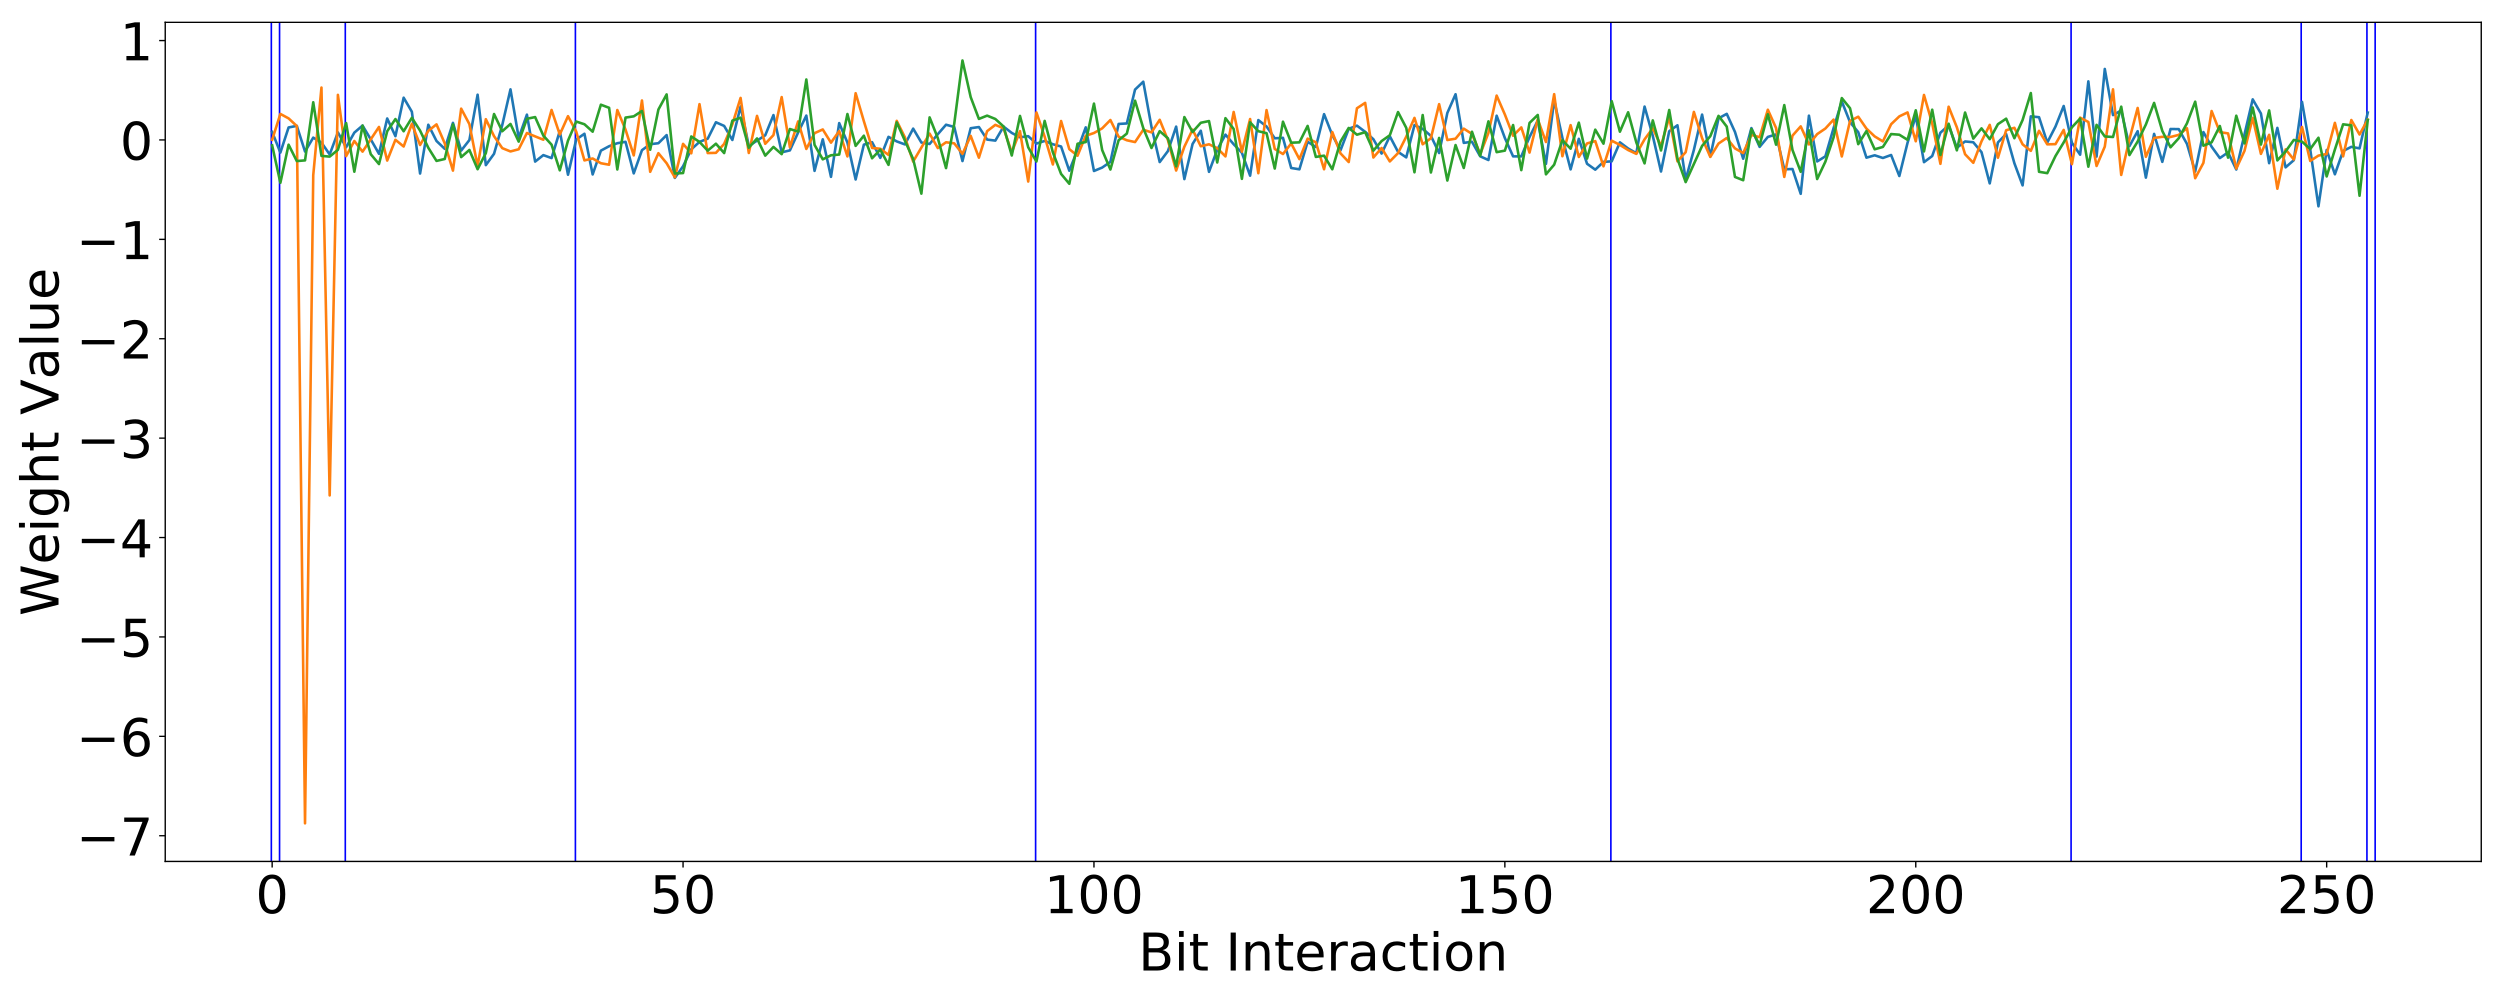 <?xml version="1.0" encoding="utf-8" standalone="no"?>
<!DOCTYPE svg PUBLIC "-//W3C//DTD SVG 1.1//EN"
  "http://www.w3.org/Graphics/SVG/1.1/DTD/svg11.dtd">
<!-- Created with matplotlib (https://matplotlib.org/) -->
<svg height="576pt" version="1.1" viewBox="0 0 1440 576" width="1440pt" xmlns="http://www.w3.org/2000/svg" xmlns:xlink="http://www.w3.org/1999/xlink">
 <defs>
  <style type="text/css">
*{stroke-linecap:butt;stroke-linejoin:round;white-space:pre;}
  </style>
 </defs>
 <g id="figure_1">
  <g id="patch_1">
   <path d="M 0 576 
L 1440 576 
L 1440 0 
L 0 0 
z
" style="fill:#ffffff;"/>
  </g>
  <g id="axes_1">
   <g id="patch_2">
    <path d="M 95.175 496.2 
L 1429.2 496.2 
L 1429.2 12.864 
L 95.175 12.864 
z
" style="fill:#ffffff;"/>
   </g>
   <g id="patch_3">
    <path clip-path="url(#p43e3e1ae05)" d="M 155.812 496.2 
L 155.812 12.864 
L 156.759 12.864 
L 156.759 496.2 
z
" style="fill:#0000ff;"/>
   </g>
   <g id="patch_4">
    <path clip-path="url(#p43e3e1ae05)" d="M 160.546 496.2 
L 160.546 12.864 
L 161.493 12.864 
L 161.493 496.2 
z
" style="fill:#0000ff;"/>
   </g>
   <g id="patch_5">
    <path clip-path="url(#p43e3e1ae05)" d="M 198.415 496.2 
L 198.415 12.864 
L 199.362 12.864 
L 199.362 496.2 
z
" style="fill:#0000ff;"/>
   </g>
   <g id="patch_6">
    <path clip-path="url(#p43e3e1ae05)" d="M 330.956 496.2 
L 330.956 12.864 
L 331.903 12.864 
L 331.903 496.2 
z
" style="fill:#0000ff;"/>
   </g>
   <g id="patch_7">
    <path clip-path="url(#p43e3e1ae05)" d="M 596.038 496.2 
L 596.038 12.864 
L 596.985 12.864 
L 596.985 496.2 
z
" style="fill:#0000ff;"/>
   </g>
   <g id="patch_8">
    <path clip-path="url(#p43e3e1ae05)" d="M 927.39 496.2 
L 927.39 12.864 
L 928.337 12.864 
L 928.337 496.2 
z
" style="fill:#0000ff;"/>
   </g>
   <g id="patch_9">
    <path clip-path="url(#p43e3e1ae05)" d="M 1192.472 496.2 
L 1192.472 12.864 
L 1193.419 12.864 
L 1193.419 496.2 
z
" style="fill:#0000ff;"/>
   </g>
   <g id="patch_10">
    <path clip-path="url(#p43e3e1ae05)" d="M 1325.013 496.2 
L 1325.013 12.864 
L 1325.96 12.864 
L 1325.96 496.2 
z
" style="fill:#0000ff;"/>
   </g>
   <g id="patch_11">
    <path clip-path="url(#p43e3e1ae05)" d="M 1362.882 496.2 
L 1362.882 12.864 
L 1363.829 12.864 
L 1363.829 496.2 
z
" style="fill:#0000ff;"/>
   </g>
   <g id="patch_12">
    <path clip-path="url(#p43e3e1ae05)" d="M 1367.616 496.2 
L 1367.616 12.864 
L 1368.562 12.864 
L 1368.562 496.2 
z
" style="fill:#0000ff;"/>
   </g>
   <g id="matplotlib.axis_1">
    <g id="xtick_1">
     <g id="line2d_1">
      <defs>
       <path d="M 0 0 
L 0 3.5 
" id="m992735c35f" style="stroke:#000000;stroke-width:0.8;"/>
      </defs>
      <g>
       <use style="stroke:#000000;stroke-width:0.8;" x="156.759" xlink:href="#m992735c35f" y="496.2"/>
      </g>
     </g>
     <g id="text_1">
      <!-- 0 -->
      <defs>
       <path d="M 31.781 66.406 
Q 24.172 66.406 20.328 58.906 
Q 16.5 51.422 16.5 36.375 
Q 16.5 21.391 20.328 13.891 
Q 24.172 6.391 31.781 6.391 
Q 39.453 6.391 43.281 13.891 
Q 47.125 21.391 47.125 36.375 
Q 47.125 51.422 43.281 58.906 
Q 39.453 66.406 31.781 66.406 
z
M 31.781 74.219 
Q 44.047 74.219 50.516 64.516 
Q 56.984 54.828 56.984 36.375 
Q 56.984 17.969 50.516 8.266 
Q 44.047 -1.422 31.781 -1.422 
Q 19.531 -1.422 13.062 8.266 
Q 6.594 17.969 6.594 36.375 
Q 6.594 54.828 13.062 64.516 
Q 19.531 74.219 31.781 74.219 
z
" id="DejaVuSans-48"/>
      </defs>
      <g transform="translate(147.215 525.995)scale(0.3 -0.3)">
       <use xlink:href="#DejaVuSans-48"/>
      </g>
     </g>
    </g>
    <g id="xtick_2">
     <g id="line2d_2">
      <g>
       <use style="stroke:#000000;stroke-width:0.8;" x="393.44" xlink:href="#m992735c35f" y="496.2"/>
      </g>
     </g>
     <g id="text_2">
      <!-- 50 -->
      <defs>
       <path d="M 10.797 72.906 
L 49.516 72.906 
L 49.516 64.594 
L 19.828 64.594 
L 19.828 46.734 
Q 21.969 47.469 24.109 47.828 
Q 26.266 48.188 28.422 48.188 
Q 40.625 48.188 47.75 41.5 
Q 54.891 34.812 54.891 23.391 
Q 54.891 11.625 47.562 5.094 
Q 40.234 -1.422 26.906 -1.422 
Q 22.312 -1.422 17.547 -0.641 
Q 12.797 0.141 7.719 1.703 
L 7.719 11.625 
Q 12.109 9.234 16.797 8.062 
Q 21.484 6.891 26.703 6.891 
Q 35.156 6.891 40.078 11.328 
Q 45.016 15.766 45.016 23.391 
Q 45.016 31 40.078 35.438 
Q 35.156 39.891 26.703 39.891 
Q 22.75 39.891 18.812 39.016 
Q 14.891 38.141 10.797 36.281 
z
" id="DejaVuSans-53"/>
      </defs>
      <g transform="translate(374.352 525.995)scale(0.3 -0.3)">
       <use xlink:href="#DejaVuSans-53"/>
       <use x="63.623" xlink:href="#DejaVuSans-48"/>
      </g>
     </g>
    </g>
    <g id="xtick_3">
     <g id="line2d_3">
      <g>
       <use style="stroke:#000000;stroke-width:0.8;" x="630.12" xlink:href="#m992735c35f" y="496.2"/>
      </g>
     </g>
     <g id="text_3">
      <!-- 100 -->
      <defs>
       <path d="M 12.406 8.297 
L 28.516 8.297 
L 28.516 63.922 
L 10.984 60.406 
L 10.984 69.391 
L 28.422 72.906 
L 38.281 72.906 
L 38.281 8.297 
L 54.391 8.297 
L 54.391 0 
L 12.406 0 
z
" id="DejaVuSans-49"/>
      </defs>
      <g transform="translate(601.489 525.995)scale(0.3 -0.3)">
       <use xlink:href="#DejaVuSans-49"/>
       <use x="63.623" xlink:href="#DejaVuSans-48"/>
       <use x="127.246" xlink:href="#DejaVuSans-48"/>
      </g>
     </g>
    </g>
    <g id="xtick_4">
     <g id="line2d_4">
      <g>
       <use style="stroke:#000000;stroke-width:0.8;" x="866.8" xlink:href="#m992735c35f" y="496.2"/>
      </g>
     </g>
     <g id="text_4">
      <!-- 150 -->
      <g transform="translate(838.169 525.995)scale(0.3 -0.3)">
       <use xlink:href="#DejaVuSans-49"/>
       <use x="63.623" xlink:href="#DejaVuSans-53"/>
       <use x="127.246" xlink:href="#DejaVuSans-48"/>
      </g>
     </g>
    </g>
    <g id="xtick_5">
     <g id="line2d_5">
      <g>
       <use style="stroke:#000000;stroke-width:0.8;" x="1103.481" xlink:href="#m992735c35f" y="496.2"/>
      </g>
     </g>
     <g id="text_5">
      <!-- 200 -->
      <defs>
       <path d="M 19.188 8.297 
L 53.609 8.297 
L 53.609 0 
L 7.328 0 
L 7.328 8.297 
Q 12.938 14.109 22.625 23.891 
Q 32.328 33.688 34.812 36.531 
Q 39.547 41.844 41.422 45.531 
Q 43.312 49.219 43.312 52.781 
Q 43.312 58.594 39.234 62.25 
Q 35.156 65.922 28.609 65.922 
Q 23.969 65.922 18.812 64.312 
Q 13.672 62.703 7.812 59.422 
L 7.812 69.391 
Q 13.766 71.781 18.938 73 
Q 24.125 74.219 28.422 74.219 
Q 39.75 74.219 46.484 68.547 
Q 53.219 62.891 53.219 53.422 
Q 53.219 48.922 51.531 44.891 
Q 49.859 40.875 45.406 35.406 
Q 44.188 33.984 37.641 27.219 
Q 31.109 20.453 19.188 8.297 
z
" id="DejaVuSans-50"/>
      </defs>
      <g transform="translate(1074.849 525.995)scale(0.3 -0.3)">
       <use xlink:href="#DejaVuSans-50"/>
       <use x="63.623" xlink:href="#DejaVuSans-48"/>
       <use x="127.246" xlink:href="#DejaVuSans-48"/>
      </g>
     </g>
    </g>
    <g id="xtick_6">
     <g id="line2d_6">
      <g>
       <use style="stroke:#000000;stroke-width:0.8;" x="1340.161" xlink:href="#m992735c35f" y="496.2"/>
      </g>
     </g>
     <g id="text_6">
      <!-- 250 -->
      <g transform="translate(1311.53 525.995)scale(0.3 -0.3)">
       <use xlink:href="#DejaVuSans-50"/>
       <use x="63.623" xlink:href="#DejaVuSans-53"/>
       <use x="127.246" xlink:href="#DejaVuSans-48"/>
      </g>
     </g>
    </g>
    <g id="text_7">
     <!-- Bit Interaction -->
     <defs>
      <path d="M 19.672 34.812 
L 19.672 8.109 
L 35.5 8.109 
Q 43.453 8.109 47.281 11.406 
Q 51.125 14.703 51.125 21.484 
Q 51.125 28.328 47.281 31.562 
Q 43.453 34.812 35.5 34.812 
z
M 19.672 64.797 
L 19.672 42.828 
L 34.281 42.828 
Q 41.5 42.828 45.031 45.531 
Q 48.578 48.25 48.578 53.812 
Q 48.578 59.328 45.031 62.062 
Q 41.5 64.797 34.281 64.797 
z
M 9.812 72.906 
L 35.016 72.906 
Q 46.297 72.906 52.391 68.219 
Q 58.5 63.531 58.5 54.891 
Q 58.5 48.188 55.375 44.234 
Q 52.25 40.281 46.188 39.312 
Q 53.469 37.75 57.5 32.781 
Q 61.531 27.828 61.531 20.406 
Q 61.531 10.641 54.891 5.312 
Q 48.25 0 35.984 0 
L 9.812 0 
z
" id="DejaVuSans-66"/>
      <path d="M 9.422 54.688 
L 18.406 54.688 
L 18.406 0 
L 9.422 0 
z
M 9.422 75.984 
L 18.406 75.984 
L 18.406 64.594 
L 9.422 64.594 
z
" id="DejaVuSans-105"/>
      <path d="M 18.312 70.219 
L 18.312 54.688 
L 36.812 54.688 
L 36.812 47.703 
L 18.312 47.703 
L 18.312 18.016 
Q 18.312 11.328 20.141 9.422 
Q 21.969 7.516 27.594 7.516 
L 36.812 7.516 
L 36.812 0 
L 27.594 0 
Q 17.188 0 13.234 3.875 
Q 9.281 7.766 9.281 18.016 
L 9.281 47.703 
L 2.688 47.703 
L 2.688 54.688 
L 9.281 54.688 
L 9.281 70.219 
z
" id="DejaVuSans-116"/>
      <path id="DejaVuSans-32"/>
      <path d="M 9.812 72.906 
L 19.672 72.906 
L 19.672 0 
L 9.812 0 
z
" id="DejaVuSans-73"/>
      <path d="M 54.891 33.016 
L 54.891 0 
L 45.906 0 
L 45.906 32.719 
Q 45.906 40.484 42.875 44.328 
Q 39.844 48.188 33.797 48.188 
Q 26.516 48.188 22.312 43.547 
Q 18.109 38.922 18.109 30.906 
L 18.109 0 
L 9.078 0 
L 9.078 54.688 
L 18.109 54.688 
L 18.109 46.188 
Q 21.344 51.125 25.703 53.562 
Q 30.078 56 35.797 56 
Q 45.219 56 50.047 50.172 
Q 54.891 44.344 54.891 33.016 
z
" id="DejaVuSans-110"/>
      <path d="M 56.203 29.594 
L 56.203 25.203 
L 14.891 25.203 
Q 15.484 15.922 20.484 11.062 
Q 25.484 6.203 34.422 6.203 
Q 39.594 6.203 44.453 7.469 
Q 49.312 8.734 54.109 11.281 
L 54.109 2.781 
Q 49.266 0.734 44.188 -0.344 
Q 39.109 -1.422 33.891 -1.422 
Q 20.797 -1.422 13.156 6.188 
Q 5.516 13.812 5.516 26.812 
Q 5.516 40.234 12.766 48.109 
Q 20.016 56 32.328 56 
Q 43.359 56 49.781 48.891 
Q 56.203 41.797 56.203 29.594 
z
M 47.219 32.234 
Q 47.125 39.594 43.094 43.984 
Q 39.062 48.391 32.422 48.391 
Q 24.906 48.391 20.391 44.141 
Q 15.875 39.891 15.188 32.172 
z
" id="DejaVuSans-101"/>
      <path d="M 41.109 46.297 
Q 39.594 47.172 37.812 47.578 
Q 36.031 48 33.891 48 
Q 26.266 48 22.188 43.047 
Q 18.109 38.094 18.109 28.812 
L 18.109 0 
L 9.078 0 
L 9.078 54.688 
L 18.109 54.688 
L 18.109 46.188 
Q 20.953 51.172 25.484 53.578 
Q 30.031 56 36.531 56 
Q 37.453 56 38.578 55.875 
Q 39.703 55.766 41.062 55.516 
z
" id="DejaVuSans-114"/>
      <path d="M 34.281 27.484 
Q 23.391 27.484 19.188 25 
Q 14.984 22.516 14.984 16.5 
Q 14.984 11.719 18.141 8.906 
Q 21.297 6.109 26.703 6.109 
Q 34.188 6.109 38.703 11.406 
Q 43.219 16.703 43.219 25.484 
L 43.219 27.484 
z
M 52.203 31.203 
L 52.203 0 
L 43.219 0 
L 43.219 8.297 
Q 40.141 3.328 35.547 0.953 
Q 30.953 -1.422 24.312 -1.422 
Q 15.922 -1.422 10.953 3.297 
Q 6 8.016 6 15.922 
Q 6 25.141 12.172 29.828 
Q 18.359 34.516 30.609 34.516 
L 43.219 34.516 
L 43.219 35.406 
Q 43.219 41.609 39.141 45 
Q 35.062 48.391 27.688 48.391 
Q 23 48.391 18.547 47.266 
Q 14.109 46.141 10.016 43.891 
L 10.016 52.203 
Q 14.938 54.109 19.578 55.047 
Q 24.219 56 28.609 56 
Q 40.484 56 46.344 49.844 
Q 52.203 43.703 52.203 31.203 
z
" id="DejaVuSans-97"/>
      <path d="M 48.781 52.594 
L 48.781 44.188 
Q 44.969 46.297 41.141 47.344 
Q 37.312 48.391 33.406 48.391 
Q 24.656 48.391 19.812 42.844 
Q 14.984 37.312 14.984 27.297 
Q 14.984 17.281 19.812 11.734 
Q 24.656 6.203 33.406 6.203 
Q 37.312 6.203 41.141 7.25 
Q 44.969 8.297 48.781 10.406 
L 48.781 2.094 
Q 45.016 0.344 40.984 -0.531 
Q 36.969 -1.422 32.422 -1.422 
Q 20.062 -1.422 12.781 6.344 
Q 5.516 14.109 5.516 27.297 
Q 5.516 40.672 12.859 48.328 
Q 20.219 56 33.016 56 
Q 37.156 56 41.109 55.141 
Q 45.062 54.297 48.781 52.594 
z
" id="DejaVuSans-99"/>
      <path d="M 30.609 48.391 
Q 23.391 48.391 19.188 42.75 
Q 14.984 37.109 14.984 27.297 
Q 14.984 17.484 19.156 11.844 
Q 23.344 6.203 30.609 6.203 
Q 37.797 6.203 41.984 11.859 
Q 46.188 17.531 46.188 27.297 
Q 46.188 37.016 41.984 42.703 
Q 37.797 48.391 30.609 48.391 
z
M 30.609 56 
Q 42.328 56 49.016 48.375 
Q 55.719 40.766 55.719 27.297 
Q 55.719 13.875 49.016 6.219 
Q 42.328 -1.422 30.609 -1.422 
Q 18.844 -1.422 12.172 6.219 
Q 5.516 13.875 5.516 27.297 
Q 5.516 40.766 12.172 48.375 
Q 18.844 56 30.609 56 
z
" id="DejaVuSans-111"/>
     </defs>
     <g transform="translate(655.702 559.03)scale(0.3 -0.3)">
      <use xlink:href="#DejaVuSans-66"/>
      <use x="68.604" xlink:href="#DejaVuSans-105"/>
      <use x="96.387" xlink:href="#DejaVuSans-116"/>
      <use x="135.596" xlink:href="#DejaVuSans-32"/>
      <use x="167.383" xlink:href="#DejaVuSans-73"/>
      <use x="196.875" xlink:href="#DejaVuSans-110"/>
      <use x="260.254" xlink:href="#DejaVuSans-116"/>
      <use x="299.463" xlink:href="#DejaVuSans-101"/>
      <use x="360.986" xlink:href="#DejaVuSans-114"/>
      <use x="402.1" xlink:href="#DejaVuSans-97"/>
      <use x="463.379" xlink:href="#DejaVuSans-99"/>
      <use x="518.359" xlink:href="#DejaVuSans-116"/>
      <use x="557.568" xlink:href="#DejaVuSans-105"/>
      <use x="585.352" xlink:href="#DejaVuSans-111"/>
      <use x="646.533" xlink:href="#DejaVuSans-110"/>
     </g>
    </g>
   </g>
   <g id="matplotlib.axis_2">
    <g id="ytick_1">
     <g id="line2d_7">
      <defs>
       <path d="M 0 0 
L -3.5 0 
" id="m6a38b5b97a" style="stroke:#000000;stroke-width:0.8;"/>
      </defs>
      <g>
       <use style="stroke:#000000;stroke-width:0.8;" x="95.175" xlink:href="#m6a38b5b97a" y="481.38"/>
      </g>
     </g>
     <g id="text_8">
      <!-- −7 -->
      <defs>
       <path d="M 10.594 35.5 
L 73.188 35.5 
L 73.188 27.203 
L 10.594 27.203 
z
" id="DejaVuSans-8722"/>
       <path d="M 8.203 72.906 
L 55.078 72.906 
L 55.078 68.703 
L 28.609 0 
L 18.312 0 
L 43.219 64.594 
L 8.203 64.594 
z
" id="DejaVuSans-55"/>
      </defs>
      <g transform="translate(43.948 492.778)scale(0.3 -0.3)">
       <use xlink:href="#DejaVuSans-8722"/>
       <use x="83.789" xlink:href="#DejaVuSans-55"/>
      </g>
     </g>
    </g>
    <g id="ytick_2">
     <g id="line2d_8">
      <g>
       <use style="stroke:#000000;stroke-width:0.8;" x="95.175" xlink:href="#m6a38b5b97a" y="424.127"/>
      </g>
     </g>
     <g id="text_9">
      <!-- −6 -->
      <defs>
       <path d="M 33.016 40.375 
Q 26.375 40.375 22.484 35.828 
Q 18.609 31.297 18.609 23.391 
Q 18.609 15.531 22.484 10.953 
Q 26.375 6.391 33.016 6.391 
Q 39.656 6.391 43.531 10.953 
Q 47.406 15.531 47.406 23.391 
Q 47.406 31.297 43.531 35.828 
Q 39.656 40.375 33.016 40.375 
z
M 52.594 71.297 
L 52.594 62.312 
Q 48.875 64.062 45.094 64.984 
Q 41.312 65.922 37.594 65.922 
Q 27.828 65.922 22.672 59.328 
Q 17.531 52.734 16.797 39.406 
Q 19.672 43.656 24.016 45.922 
Q 28.375 48.188 33.594 48.188 
Q 44.578 48.188 50.953 41.516 
Q 57.328 34.859 57.328 23.391 
Q 57.328 12.156 50.688 5.359 
Q 44.047 -1.422 33.016 -1.422 
Q 20.359 -1.422 13.672 8.266 
Q 6.984 17.969 6.984 36.375 
Q 6.984 53.656 15.188 63.938 
Q 23.391 74.219 37.203 74.219 
Q 40.922 74.219 44.703 73.484 
Q 48.484 72.75 52.594 71.297 
z
" id="DejaVuSans-54"/>
      </defs>
      <g transform="translate(43.948 435.524)scale(0.3 -0.3)">
       <use xlink:href="#DejaVuSans-8722"/>
       <use x="83.789" xlink:href="#DejaVuSans-54"/>
      </g>
     </g>
    </g>
    <g id="ytick_3">
     <g id="line2d_9">
      <g>
       <use style="stroke:#000000;stroke-width:0.8;" x="95.175" xlink:href="#m6a38b5b97a" y="366.873"/>
      </g>
     </g>
     <g id="text_10">
      <!-- −5 -->
      <g transform="translate(43.948 378.271)scale(0.3 -0.3)">
       <use xlink:href="#DejaVuSans-8722"/>
       <use x="83.789" xlink:href="#DejaVuSans-53"/>
      </g>
     </g>
    </g>
    <g id="ytick_4">
     <g id="line2d_10">
      <g>
       <use style="stroke:#000000;stroke-width:0.8;" x="95.175" xlink:href="#m6a38b5b97a" y="309.619"/>
      </g>
     </g>
     <g id="text_11">
      <!-- −4 -->
      <defs>
       <path d="M 37.797 64.312 
L 12.891 25.391 
L 37.797 25.391 
z
M 35.203 72.906 
L 47.609 72.906 
L 47.609 25.391 
L 58.016 25.391 
L 58.016 17.188 
L 47.609 17.188 
L 47.609 0 
L 37.797 0 
L 37.797 17.188 
L 4.891 17.188 
L 4.891 26.703 
z
" id="DejaVuSans-52"/>
      </defs>
      <g transform="translate(43.948 321.017)scale(0.3 -0.3)">
       <use xlink:href="#DejaVuSans-8722"/>
       <use x="83.789" xlink:href="#DejaVuSans-52"/>
      </g>
     </g>
    </g>
    <g id="ytick_5">
     <g id="line2d_11">
      <g>
       <use style="stroke:#000000;stroke-width:0.8;" x="95.175" xlink:href="#m6a38b5b97a" y="252.366"/>
      </g>
     </g>
     <g id="text_12">
      <!-- −3 -->
      <defs>
       <path d="M 40.578 39.312 
Q 47.656 37.797 51.625 33 
Q 55.609 28.219 55.609 21.188 
Q 55.609 10.406 48.188 4.484 
Q 40.766 -1.422 27.094 -1.422 
Q 22.516 -1.422 17.656 -0.516 
Q 12.797 0.391 7.625 2.203 
L 7.625 11.719 
Q 11.719 9.328 16.594 8.109 
Q 21.484 6.891 26.812 6.891 
Q 36.078 6.891 40.938 10.547 
Q 45.797 14.203 45.797 21.188 
Q 45.797 27.641 41.281 31.266 
Q 36.766 34.906 28.719 34.906 
L 20.219 34.906 
L 20.219 43.016 
L 29.109 43.016 
Q 36.375 43.016 40.234 45.922 
Q 44.094 48.828 44.094 54.297 
Q 44.094 59.906 40.109 62.906 
Q 36.141 65.922 28.719 65.922 
Q 24.656 65.922 20.016 65.031 
Q 15.375 64.156 9.812 62.312 
L 9.812 71.094 
Q 15.438 72.656 20.344 73.438 
Q 25.25 74.219 29.594 74.219 
Q 40.828 74.219 47.359 69.109 
Q 53.906 64.016 53.906 55.328 
Q 53.906 49.266 50.438 45.094 
Q 46.969 40.922 40.578 39.312 
z
" id="DejaVuSans-51"/>
      </defs>
      <g transform="translate(43.948 263.763)scale(0.3 -0.3)">
       <use xlink:href="#DejaVuSans-8722"/>
       <use x="83.789" xlink:href="#DejaVuSans-51"/>
      </g>
     </g>
    </g>
    <g id="ytick_6">
     <g id="line2d_12">
      <g>
       <use style="stroke:#000000;stroke-width:0.8;" x="95.175" xlink:href="#m6a38b5b97a" y="195.112"/>
      </g>
     </g>
     <g id="text_13">
      <!-- −2 -->
      <g transform="translate(43.948 206.51)scale(0.3 -0.3)">
       <use xlink:href="#DejaVuSans-8722"/>
       <use x="83.789" xlink:href="#DejaVuSans-50"/>
      </g>
     </g>
    </g>
    <g id="ytick_7">
     <g id="line2d_13">
      <g>
       <use style="stroke:#000000;stroke-width:0.8;" x="95.175" xlink:href="#m6a38b5b97a" y="137.859"/>
      </g>
     </g>
     <g id="text_14">
      <!-- −1 -->
      <g transform="translate(43.948 149.256)scale(0.3 -0.3)">
       <use xlink:href="#DejaVuSans-8722"/>
       <use x="83.789" xlink:href="#DejaVuSans-49"/>
      </g>
     </g>
    </g>
    <g id="ytick_8">
     <g id="line2d_14">
      <g>
       <use style="stroke:#000000;stroke-width:0.8;" x="95.175" xlink:href="#m6a38b5b97a" y="80.605"/>
      </g>
     </g>
     <g id="text_15">
      <!-- 0 -->
      <g transform="translate(69.088 92.003)scale(0.3 -0.3)">
       <use xlink:href="#DejaVuSans-48"/>
      </g>
     </g>
    </g>
    <g id="ytick_9">
     <g id="line2d_15">
      <g>
       <use style="stroke:#000000;stroke-width:0.8;" x="95.175" xlink:href="#m6a38b5b97a" y="23.351"/>
      </g>
     </g>
     <g id="text_16">
      <!-- 1 -->
      <g transform="translate(69.088 34.749)scale(0.3 -0.3)">
       <use xlink:href="#DejaVuSans-49"/>
      </g>
     </g>
    </g>
    <g id="text_17">
     <!-- Weight Value -->
     <defs>
      <path d="M 3.328 72.906 
L 13.281 72.906 
L 28.609 11.281 
L 43.891 72.906 
L 54.984 72.906 
L 70.312 11.281 
L 85.594 72.906 
L 95.609 72.906 
L 77.297 0 
L 64.891 0 
L 49.516 63.281 
L 33.984 0 
L 21.578 0 
z
" id="DejaVuSans-87"/>
      <path d="M 45.406 27.984 
Q 45.406 37.75 41.375 43.109 
Q 37.359 48.484 30.078 48.484 
Q 22.859 48.484 18.828 43.109 
Q 14.797 37.75 14.797 27.984 
Q 14.797 18.266 18.828 12.891 
Q 22.859 7.516 30.078 7.516 
Q 37.359 7.516 41.375 12.891 
Q 45.406 18.266 45.406 27.984 
z
M 54.391 6.781 
Q 54.391 -7.172 48.188 -13.984 
Q 42 -20.797 29.203 -20.797 
Q 24.469 -20.797 20.266 -20.094 
Q 16.062 -19.391 12.109 -17.922 
L 12.109 -9.188 
Q 16.062 -11.328 19.922 -12.344 
Q 23.781 -13.375 27.781 -13.375 
Q 36.625 -13.375 41.016 -8.766 
Q 45.406 -4.156 45.406 5.172 
L 45.406 9.625 
Q 42.625 4.781 38.281 2.391 
Q 33.938 0 27.875 0 
Q 17.828 0 11.672 7.656 
Q 5.516 15.328 5.516 27.984 
Q 5.516 40.672 11.672 48.328 
Q 17.828 56 27.875 56 
Q 33.938 56 38.281 53.609 
Q 42.625 51.219 45.406 46.391 
L 45.406 54.688 
L 54.391 54.688 
z
" id="DejaVuSans-103"/>
      <path d="M 54.891 33.016 
L 54.891 0 
L 45.906 0 
L 45.906 32.719 
Q 45.906 40.484 42.875 44.328 
Q 39.844 48.188 33.797 48.188 
Q 26.516 48.188 22.312 43.547 
Q 18.109 38.922 18.109 30.906 
L 18.109 0 
L 9.078 0 
L 9.078 75.984 
L 18.109 75.984 
L 18.109 46.188 
Q 21.344 51.125 25.703 53.562 
Q 30.078 56 35.797 56 
Q 45.219 56 50.047 50.172 
Q 54.891 44.344 54.891 33.016 
z
" id="DejaVuSans-104"/>
      <path d="M 28.609 0 
L 0.781 72.906 
L 11.078 72.906 
L 34.188 11.531 
L 57.328 72.906 
L 67.578 72.906 
L 39.797 0 
z
" id="DejaVuSans-86"/>
      <path d="M 9.422 75.984 
L 18.406 75.984 
L 18.406 0 
L 9.422 0 
z
" id="DejaVuSans-108"/>
      <path d="M 8.5 21.578 
L 8.5 54.688 
L 17.484 54.688 
L 17.484 21.922 
Q 17.484 14.156 20.5 10.266 
Q 23.531 6.391 29.594 6.391 
Q 36.859 6.391 41.078 11.031 
Q 45.312 15.672 45.312 23.688 
L 45.312 54.688 
L 54.297 54.688 
L 54.297 0 
L 45.312 0 
L 45.312 8.406 
Q 42.047 3.422 37.719 1 
Q 33.406 -1.422 27.688 -1.422 
Q 18.266 -1.422 13.375 4.438 
Q 8.5 10.297 8.5 21.578 
z
M 31.109 56 
z
" id="DejaVuSans-117"/>
     </defs>
     <g transform="translate(33.709 354.765)rotate(-90)scale(0.3 -0.3)">
      <use xlink:href="#DejaVuSans-87"/>
      <use x="98.799" xlink:href="#DejaVuSans-101"/>
      <use x="160.322" xlink:href="#DejaVuSans-105"/>
      <use x="188.105" xlink:href="#DejaVuSans-103"/>
      <use x="251.582" xlink:href="#DejaVuSans-104"/>
      <use x="314.961" xlink:href="#DejaVuSans-116"/>
      <use x="354.17" xlink:href="#DejaVuSans-32"/>
      <use x="385.957" xlink:href="#DejaVuSans-86"/>
      <use x="454.256" xlink:href="#DejaVuSans-97"/>
      <use x="515.535" xlink:href="#DejaVuSans-108"/>
      <use x="543.318" xlink:href="#DejaVuSans-117"/>
      <use x="606.697" xlink:href="#DejaVuSans-101"/>
     </g>
    </g>
   </g>
   <g id="line2d_16">
    <path clip-path="url(#p43e3e1ae05)" d="M 156.759 75.98 
L 161.493 87.892 
L 166.226 73.42 
L 170.96 72.5 
L 175.694 87.287 
L 180.427 79.275 
L 185.161 82.124 
L 189.894 88.963 
L 194.628 76.271 
L 199.362 84.809 
L 204.095 76.39 
L 208.829 72.333 
L 213.562 80.275 
L 218.296 88.598 
L 223.03 68.252 
L 227.763 78.434 
L 232.497 56.273 
L 237.231 64.357 
L 241.964 99.949 
L 246.698 71.858 
L 251.431 81.218 
L 256.165 85.722 
L 260.899 70.768 
L 265.632 86.74 
L 270.366 80.665 
L 275.099 54.551 
L 279.833 95.108 
L 284.567 88.588 
L 289.3 71.999 
L 294.034 51.466 
L 298.767 79.388 
L 303.501 66.039 
L 308.235 93.081 
L 312.968 89.348 
L 317.702 91.059 
L 322.435 75.509 
L 327.169 100.64 
L 331.903 80.356 
L 336.636 77.047 
L 341.37 100.473 
L 346.103 86.774 
L 350.837 84.232 
L 355.571 82.493 
L 360.304 81.693 
L 365.038 99.865 
L 369.772 86.498 
L 374.505 83.051 
L 379.239 82.495 
L 383.972 77.814 
L 388.706 102.468 
L 393.44 95.787 
L 398.173 86.008 
L 402.907 81.733 
L 407.64 79.899 
L 412.374 70.423 
L 417.108 72.527 
L 421.841 80.621 
L 426.575 61.321 
L 431.308 84.071 
L 440.776 77.936 
L 445.509 66.284 
L 450.243 87.74 
L 454.976 86.626 
L 459.71 76.325 
L 464.444 66.578 
L 469.177 98.424 
L 473.911 80.246 
L 478.644 101.856 
L 483.378 70.908 
L 488.112 82.118 
L 492.845 103.379 
L 497.579 83.319 
L 502.312 81.901 
L 507.046 90.944 
L 511.78 78.82 
L 516.513 81.451 
L 521.247 83.187 
L 525.981 74.092 
L 530.714 82.107 
L 535.448 82.93 
L 540.181 77.295 
L 544.915 71.841 
L 549.649 73.128 
L 554.382 92.762 
L 559.116 73.856 
L 563.849 73.179 
L 568.583 80.394 
L 573.317 80.99 
L 578.05 72.921 
L 582.784 76.565 
L 587.517 79.071 
L 592.251 78.437 
L 596.985 82.701 
L 601.718 81.185 
L 606.452 83.084 
L 611.185 84.387 
L 615.919 98.335 
L 620.653 86.328 
L 625.386 73.36 
L 630.12 98.484 
L 634.853 96.521 
L 639.587 93.251 
L 644.321 71.396 
L 649.054 71.11 
L 653.788 51.599 
L 658.522 47.058 
L 663.255 73.089 
L 667.989 93.338 
L 672.722 87.019 
L 677.456 72.935 
L 682.19 103.157 
L 686.923 82.931 
L 691.657 75.314 
L 696.39 98.982 
L 701.124 86.256 
L 705.858 77.543 
L 710.591 83.079 
L 715.325 87.982 
L 720.058 101.19 
L 724.792 69.169 
L 729.526 72.849 
L 734.259 79.666 
L 738.993 79.384 
L 743.726 96.762 
L 748.46 97.525 
L 753.194 81.649 
L 757.927 84.681 
L 762.661 65.758 
L 767.394 77.759 
L 772.128 86.579 
L 776.862 74.191 
L 781.595 72.378 
L 786.329 75.924 
L 791.062 80.193 
L 795.796 88.456 
L 800.53 78.468 
L 805.263 87.477 
L 809.997 90.658 
L 814.731 72.055 
L 819.464 74.24 
L 824.198 78.264 
L 828.931 88.144 
L 833.665 65.07 
L 838.399 54.285 
L 843.132 82.298 
L 847.866 81.653 
L 852.599 90.046 
L 857.333 92.168 
L 862.067 66.652 
L 866.8 79.489 
L 871.534 90.057 
L 876.267 90.053 
L 881.001 78.926 
L 885.735 69.53 
L 890.468 94.401 
L 895.202 57.677 
L 899.935 79.405 
L 904.669 97.563 
L 909.403 79.962 
L 914.136 94.321 
L 918.87 97.73 
L 923.603 93.237 
L 928.337 92.933 
L 933.071 81.992 
L 937.804 85.534 
L 942.538 88.242 
L 947.272 61.39 
L 952.005 78.265 
L 956.739 98.785 
L 961.472 75.582 
L 966.206 72.167 
L 970.94 103.409 
L 975.673 86.362 
L 980.407 66.007 
L 985.14 90.06 
L 989.874 68.158 
L 994.608 65.581 
L 999.341 76.004 
L 1004.075 91.432 
L 1008.808 73.787 
L 1013.542 84.6 
L 1018.276 78.869 
L 1023.009 77.419 
L 1027.743 97.52 
L 1032.476 97.348 
L 1037.21 111.637 
L 1041.944 66.629 
L 1046.677 92.982 
L 1051.411 90.069 
L 1056.144 73.775 
L 1060.878 58.427 
L 1065.612 70.354 
L 1070.345 76.118 
L 1075.079 90.819 
L 1079.812 89.448 
L 1084.546 90.999 
L 1089.28 89.285 
L 1094.013 101.378 
L 1098.747 82.238 
L 1103.481 66.846 
L 1108.214 93.405 
L 1112.948 89.883 
L 1117.681 76.427 
L 1122.415 72.233 
L 1127.149 85.115 
L 1131.882 81.475 
L 1136.616 81.938 
L 1141.349 87.644 
L 1146.083 105.635 
L 1150.817 82.027 
L 1155.55 77.234 
L 1160.284 94.024 
L 1165.017 106.783 
L 1169.751 67.027 
L 1174.485 67.512 
L 1179.218 82.126 
L 1183.952 72.9 
L 1188.685 61.056 
L 1193.419 82.249 
L 1198.153 89.101 
L 1202.886 46.866 
L 1207.62 90.193 
L 1212.353 39.718 
L 1217.087 66.294 
L 1221.821 63.657 
L 1226.554 84.176 
L 1231.288 75.565 
L 1236.022 102.316 
L 1240.755 77.127 
L 1245.489 93.23 
L 1250.222 74.302 
L 1254.956 74.379 
L 1259.69 82.865 
L 1264.423 98.808 
L 1269.157 76.075 
L 1273.89 84.49 
L 1278.624 91.05 
L 1283.358 87.79 
L 1288.091 97.633 
L 1297.558 57.233 
L 1302.292 65.384 
L 1307.026 93.987 
L 1311.759 73.664 
L 1316.493 96.397 
L 1321.226 92.267 
L 1325.96 58.693 
L 1330.694 86.098 
L 1335.427 118.838 
L 1340.161 86.411 
L 1344.894 100.383 
L 1349.628 86.963 
L 1354.362 84.574 
L 1359.095 85.465 
L 1363.829 64.818 
L 1363.829 64.818 
" style="fill:none;stroke:#1f77b4;stroke-linecap:square;stroke-width:1.5;"/>
   </g>
   <g id="line2d_17">
    <path clip-path="url(#p43e3e1ae05)" d="M 156.759 80.502 
L 161.493 65.621 
L 166.226 68.187 
L 170.96 72.591 
L 175.694 474.23 
L 180.427 100.896 
L 185.161 50.44 
L 189.894 285.354 
L 194.628 54.638 
L 199.362 89.935 
L 204.095 81.215 
L 208.829 87.352 
L 218.296 73.127 
L 223.03 92.484 
L 227.763 80.518 
L 232.497 84.383 
L 237.231 71.323 
L 241.964 83.519 
L 246.698 75.358 
L 251.431 71.643 
L 256.165 82.553 
L 260.899 98.272 
L 265.632 62.591 
L 270.366 71.493 
L 275.099 95.689 
L 279.833 68.659 
L 284.567 78.417 
L 289.3 85.329 
L 294.034 87.23 
L 298.767 85.978 
L 303.501 76.624 
L 312.968 80.485 
L 317.702 63.342 
L 322.435 77.48 
L 327.169 66.916 
L 331.903 75.776 
L 336.636 92.39 
L 341.37 91.285 
L 346.103 94.021 
L 350.837 94.88 
L 355.571 63.376 
L 360.304 74.65 
L 365.038 89.511 
L 369.772 57.884 
L 374.505 98.955 
L 379.239 88.237 
L 383.972 94.018 
L 388.706 102.142 
L 393.44 82.869 
L 398.173 88.297 
L 402.907 59.991 
L 407.64 88.163 
L 412.374 88.04 
L 417.108 82.905 
L 421.841 71.583 
L 426.575 56.402 
L 431.308 88.115 
L 436.042 66.749 
L 440.776 82.82 
L 445.509 77.819 
L 450.243 55.925 
L 454.976 84.815 
L 459.71 69.947 
L 464.444 85.792 
L 469.177 76.702 
L 473.911 74.567 
L 478.644 82.177 
L 483.378 75.484 
L 488.112 90.096 
L 492.845 53.694 
L 497.579 69.783 
L 502.312 85.21 
L 507.046 85.684 
L 511.78 89.227 
L 516.513 69.61 
L 521.247 79.149 
L 525.981 93.061 
L 535.448 76.948 
L 540.181 85.282 
L 544.915 81.948 
L 549.649 82.563 
L 554.382 88.605 
L 559.116 78.264 
L 563.849 90.818 
L 568.583 75.557 
L 573.317 71.909 
L 578.05 73.922 
L 582.784 87.712 
L 587.517 75.532 
L 592.251 104.562 
L 596.985 64.768 
L 601.718 78.713 
L 606.452 94.731 
L 611.185 69.703 
L 615.919 85.904 
L 620.653 89.701 
L 625.386 78.209 
L 630.12 76.622 
L 634.853 73.928 
L 639.587 69.128 
L 644.321 78.745 
L 649.054 80.795 
L 653.788 81.832 
L 658.522 74.749 
L 663.255 76.235 
L 667.989 69.009 
L 672.722 80.718 
L 677.456 98.219 
L 682.19 84.517 
L 686.923 74.664 
L 691.657 84.243 
L 696.39 83.107 
L 701.124 85.347 
L 705.858 90.092 
L 710.591 64.496 
L 715.325 87.366 
L 720.058 68.565 
L 724.792 99.773 
L 729.526 63.415 
L 734.259 85.795 
L 738.993 88.724 
L 743.726 82.623 
L 748.46 91.654 
L 753.194 79.86 
L 757.927 81.92 
L 762.661 97.496 
L 767.394 76.06 
L 772.128 88.335 
L 776.862 93.34 
L 781.595 62.365 
L 786.329 59.246 
L 791.062 90.719 
L 795.796 85.258 
L 800.53 92.988 
L 805.263 88.194 
L 809.997 78.722 
L 814.731 67.909 
L 819.464 83.108 
L 824.198 79.633 
L 828.931 59.984 
L 833.665 80.656 
L 838.399 79.884 
L 843.132 74.099 
L 847.866 77.148 
L 852.599 88.76 
L 857.333 76.558 
L 862.067 55.062 
L 866.8 65.941 
L 871.534 78.183 
L 876.267 73.388 
L 881.001 87.878 
L 885.735 68.706 
L 890.468 81.794 
L 895.202 54.243 
L 899.935 89.988 
L 904.669 72.082 
L 909.403 90.418 
L 914.136 82.61 
L 918.87 81.27 
L 923.603 95.796 
L 928.337 81.015 
L 933.071 83.489 
L 937.804 86.428 
L 942.538 88.634 
L 947.272 80.255 
L 952.005 73.855 
L 956.739 84.102 
L 961.472 67.506 
L 966.206 92.921 
L 970.94 87.646 
L 975.673 64.465 
L 980.407 79.596 
L 985.14 90.377 
L 989.874 82.672 
L 994.608 79.484 
L 999.341 85.482 
L 1004.075 88.148 
L 1008.808 77.705 
L 1013.542 79.038 
L 1018.276 63.212 
L 1023.009 73.739 
L 1027.743 101.901 
L 1032.476 78.13 
L 1037.21 72.793 
L 1041.944 83.186 
L 1046.677 77.259 
L 1051.411 74.035 
L 1056.144 68.885 
L 1060.878 90.11 
L 1065.612 69.699 
L 1070.345 67.231 
L 1075.079 74.09 
L 1079.812 78.566 
L 1084.546 81.457 
L 1089.28 71.552 
L 1094.013 67.031 
L 1098.747 64.752 
L 1103.481 81.374 
L 1108.214 54.694 
L 1112.948 71.101 
L 1117.681 94.363 
L 1122.415 61.474 
L 1127.149 73.332 
L 1131.882 88.843 
L 1136.616 93.773 
L 1141.349 81.417 
L 1146.083 71.925 
L 1150.817 90.834 
L 1155.55 75.022 
L 1160.284 73.621 
L 1165.017 83.122 
L 1169.751 86.894 
L 1174.485 75.357 
L 1179.218 83.139 
L 1183.952 83.013 
L 1188.685 74.825 
L 1193.419 94.562 
L 1198.153 67.752 
L 1202.886 70.258 
L 1207.62 95.597 
L 1212.353 84.473 
L 1217.087 51.454 
L 1221.821 100.753 
L 1226.554 80.224 
L 1231.288 62.186 
L 1236.022 90.307 
L 1240.755 79.471 
L 1245.489 78.796 
L 1250.222 78.899 
L 1254.956 77.707 
L 1259.69 73.871 
L 1264.423 102.652 
L 1269.157 93.828 
L 1273.89 63.959 
L 1278.624 76.098 
L 1283.358 76.839 
L 1288.091 97.091 
L 1292.825 86.89 
L 1297.558 67.88 
L 1302.292 88.634 
L 1307.026 77.661 
L 1311.759 108.699 
L 1316.493 86.034 
L 1321.226 91.857 
L 1325.96 73.116 
L 1330.694 92.687 
L 1335.427 89.631 
L 1340.161 88.688 
L 1344.894 70.769 
L 1349.628 90.061 
L 1354.362 69.132 
L 1359.095 77.47 
L 1363.829 68.902 
L 1363.829 68.902 
" style="fill:none;stroke:#ff7f0e;stroke-linecap:square;stroke-width:1.5;"/>
   </g>
   <g id="line2d_18">
    <path clip-path="url(#p43e3e1ae05)" d="M 156.759 83.723 
L 161.493 105.293 
L 166.226 83.349 
L 170.96 92.776 
L 175.694 92.38 
L 180.427 58.909 
L 185.161 89.787 
L 189.894 90.215 
L 194.628 86.295 
L 199.362 70.888 
L 204.095 98.904 
L 208.829 72.35 
L 213.562 88.838 
L 218.296 94.496 
L 223.03 75.594 
L 227.763 68.573 
L 232.497 75.605 
L 237.231 67.871 
L 241.964 75.241 
L 246.698 85.113 
L 251.431 92.687 
L 256.165 91.585 
L 260.899 71.633 
L 265.632 90.492 
L 270.366 86.364 
L 275.099 97.465 
L 279.833 88.209 
L 284.567 65.677 
L 289.3 75.594 
L 294.034 71.4 
L 298.767 81.567 
L 303.501 68.425 
L 308.235 67.442 
L 312.968 78.133 
L 317.702 83.33 
L 322.435 98.114 
L 327.169 80.991 
L 331.903 70.016 
L 336.636 71.571 
L 341.37 75.855 
L 346.103 60.305 
L 350.837 62.092 
L 355.571 97.617 
L 360.304 67.724 
L 365.038 67.012 
L 369.772 63.923 
L 374.505 86.246 
L 379.239 63.094 
L 383.972 54.381 
L 388.706 99.93 
L 393.44 99.677 
L 398.173 78.598 
L 402.907 81.75 
L 407.64 86.77 
L 412.374 82.773 
L 417.108 88.171 
L 421.841 69.494 
L 426.575 67.786 
L 431.308 85.075 
L 436.042 79.744 
L 440.776 89.637 
L 445.509 84.639 
L 450.243 88.79 
L 454.976 74.318 
L 459.71 75.802 
L 464.444 45.787 
L 469.177 83.448 
L 473.911 91.785 
L 478.644 89.435 
L 483.378 89.025 
L 488.112 65.674 
L 492.845 84.02 
L 497.579 78.155 
L 502.312 91.165 
L 507.046 86.194 
L 511.78 94.963 
L 516.513 70.489 
L 525.981 91.619 
L 530.714 111.537 
L 535.448 67.614 
L 540.181 79.541 
L 544.915 96.834 
L 549.649 71.24 
L 554.382 34.834 
L 559.116 55.933 
L 563.849 68.495 
L 568.583 66.602 
L 573.317 68.532 
L 578.05 72.868 
L 582.784 89.561 
L 587.517 66.774 
L 592.251 84.837 
L 596.985 93.029 
L 601.718 69.639 
L 606.452 87.772 
L 611.185 100.169 
L 615.919 105.856 
L 620.653 82.805 
L 625.386 81.807 
L 630.12 59.677 
L 634.853 86.433 
L 639.587 97.647 
L 644.321 80.782 
L 649.054 76.942 
L 653.788 57.986 
L 658.522 73.793 
L 663.255 85.243 
L 667.989 75.534 
L 672.722 79.668 
L 677.456 95.802 
L 682.19 67.444 
L 686.923 76.029 
L 691.657 70.711 
L 696.39 69.727 
L 701.124 93.591 
L 705.858 68.067 
L 710.591 74.285 
L 715.325 103.018 
L 720.058 70.455 
L 724.792 75.582 
L 729.526 76.695 
L 734.259 97.081 
L 738.993 70.1 
L 743.726 82.194 
L 748.46 82 
L 753.194 72.533 
L 757.927 90.387 
L 762.661 89.663 
L 767.394 97.507 
L 772.128 81.562 
L 776.862 73.704 
L 781.595 77.583 
L 786.329 76.139 
L 791.062 86.788 
L 795.796 81.255 
L 800.53 77.919 
L 805.263 64.553 
L 809.997 73.633 
L 814.731 99.235 
L 819.464 66.266 
L 824.198 99.348 
L 828.931 79.452 
L 833.665 103.991 
L 838.399 83.55 
L 843.132 96.753 
L 847.866 75.889 
L 852.599 89.713 
L 857.333 69.889 
L 862.067 87.639 
L 866.8 86.764 
L 871.534 72.028 
L 876.267 97.995 
L 881.001 70.82 
L 885.735 66.221 
L 890.468 100.409 
L 895.202 94.851 
L 899.935 80.771 
L 904.669 85.642 
L 909.403 70.644 
L 914.136 91.35 
L 918.87 74.69 
L 923.603 82.758 
L 928.337 58.254 
L 933.071 75.855 
L 937.804 64.674 
L 942.538 82.115 
L 947.272 94.109 
L 952.005 69.343 
L 956.739 86.665 
L 961.472 63.36 
L 966.206 91.4 
L 970.94 104.889 
L 980.407 84.043 
L 985.14 78.432 
L 989.874 66.734 
L 994.608 72.921 
L 999.341 101.92 
L 1004.075 103.816 
L 1008.808 74.36 
L 1013.542 83.61 
L 1018.276 65.821 
L 1023.009 83.332 
L 1027.743 60.537 
L 1032.476 86.412 
L 1037.21 98.955 
L 1041.944 75.059 
L 1046.677 103.126 
L 1051.411 93.134 
L 1056.144 79.121 
L 1060.878 56.497 
L 1065.612 62.343 
L 1070.345 83.033 
L 1075.079 75.492 
L 1079.812 85.988 
L 1084.546 84.647 
L 1089.28 77.214 
L 1094.013 77.593 
L 1098.747 80.548 
L 1103.481 63.525 
L 1108.214 87.218 
L 1112.948 63.188 
L 1117.681 89.277 
L 1122.415 71.271 
L 1127.149 86.597 
L 1131.882 64.82 
L 1136.616 79.831 
L 1141.349 73.938 
L 1146.083 80.178 
L 1150.817 71.516 
L 1155.55 68.357 
L 1160.284 79.621 
L 1165.017 69.123 
L 1169.751 53.597 
L 1174.485 98.956 
L 1179.218 99.739 
L 1183.952 89.884 
L 1188.685 82.04 
L 1193.419 73.326 
L 1198.153 68.285 
L 1202.886 96.012 
L 1207.62 71.921 
L 1212.353 78.594 
L 1217.087 78.907 
L 1221.821 61.44 
L 1226.554 89.328 
L 1231.288 81.498 
L 1236.022 71.723 
L 1240.755 59.283 
L 1245.489 75.418 
L 1250.222 84.841 
L 1254.956 79.613 
L 1259.69 71.059 
L 1264.423 58.571 
L 1269.157 83.918 
L 1273.89 81.995 
L 1278.624 72.585 
L 1283.358 90.8 
L 1288.091 66.65 
L 1292.825 82.614 
L 1297.558 61.891 
L 1302.292 83.277 
L 1307.026 63.597 
L 1311.759 92.392 
L 1316.493 87.253 
L 1321.226 80.616 
L 1325.96 81.593 
L 1330.694 85.848 
L 1335.427 79.337 
L 1340.161 101.63 
L 1344.894 86.14 
L 1349.628 71.601 
L 1354.362 72.211 
L 1359.095 112.744 
L 1363.829 69.052 
L 1363.829 69.052 
" style="fill:none;stroke:#2ca02c;stroke-linecap:square;stroke-width:1.5;"/>
   </g>
   <g id="patch_13">
    <path d="M 95.175 496.2 
L 95.175 12.864 
" style="fill:none;stroke:#000000;stroke-linecap:square;stroke-linejoin:miter;stroke-width:0.8;"/>
   </g>
   <g id="patch_14">
    <path d="M 1429.2 496.2 
L 1429.2 12.864 
" style="fill:none;stroke:#000000;stroke-linecap:square;stroke-linejoin:miter;stroke-width:0.8;"/>
   </g>
   <g id="patch_15">
    <path d="M 95.175 496.2 
L 1429.2 496.2 
" style="fill:none;stroke:#000000;stroke-linecap:square;stroke-linejoin:miter;stroke-width:0.8;"/>
   </g>
   <g id="patch_16">
    <path d="M 95.175 12.864 
L 1429.2 12.864 
" style="fill:none;stroke:#000000;stroke-linecap:square;stroke-linejoin:miter;stroke-width:0.8;"/>
   </g>
  </g>
 </g>
 <defs>
  <clipPath id="p43e3e1ae05">
   <rect height="483.336" width="1334.025" x="95.175" y="12.864"/>
  </clipPath>
 </defs>
</svg>
